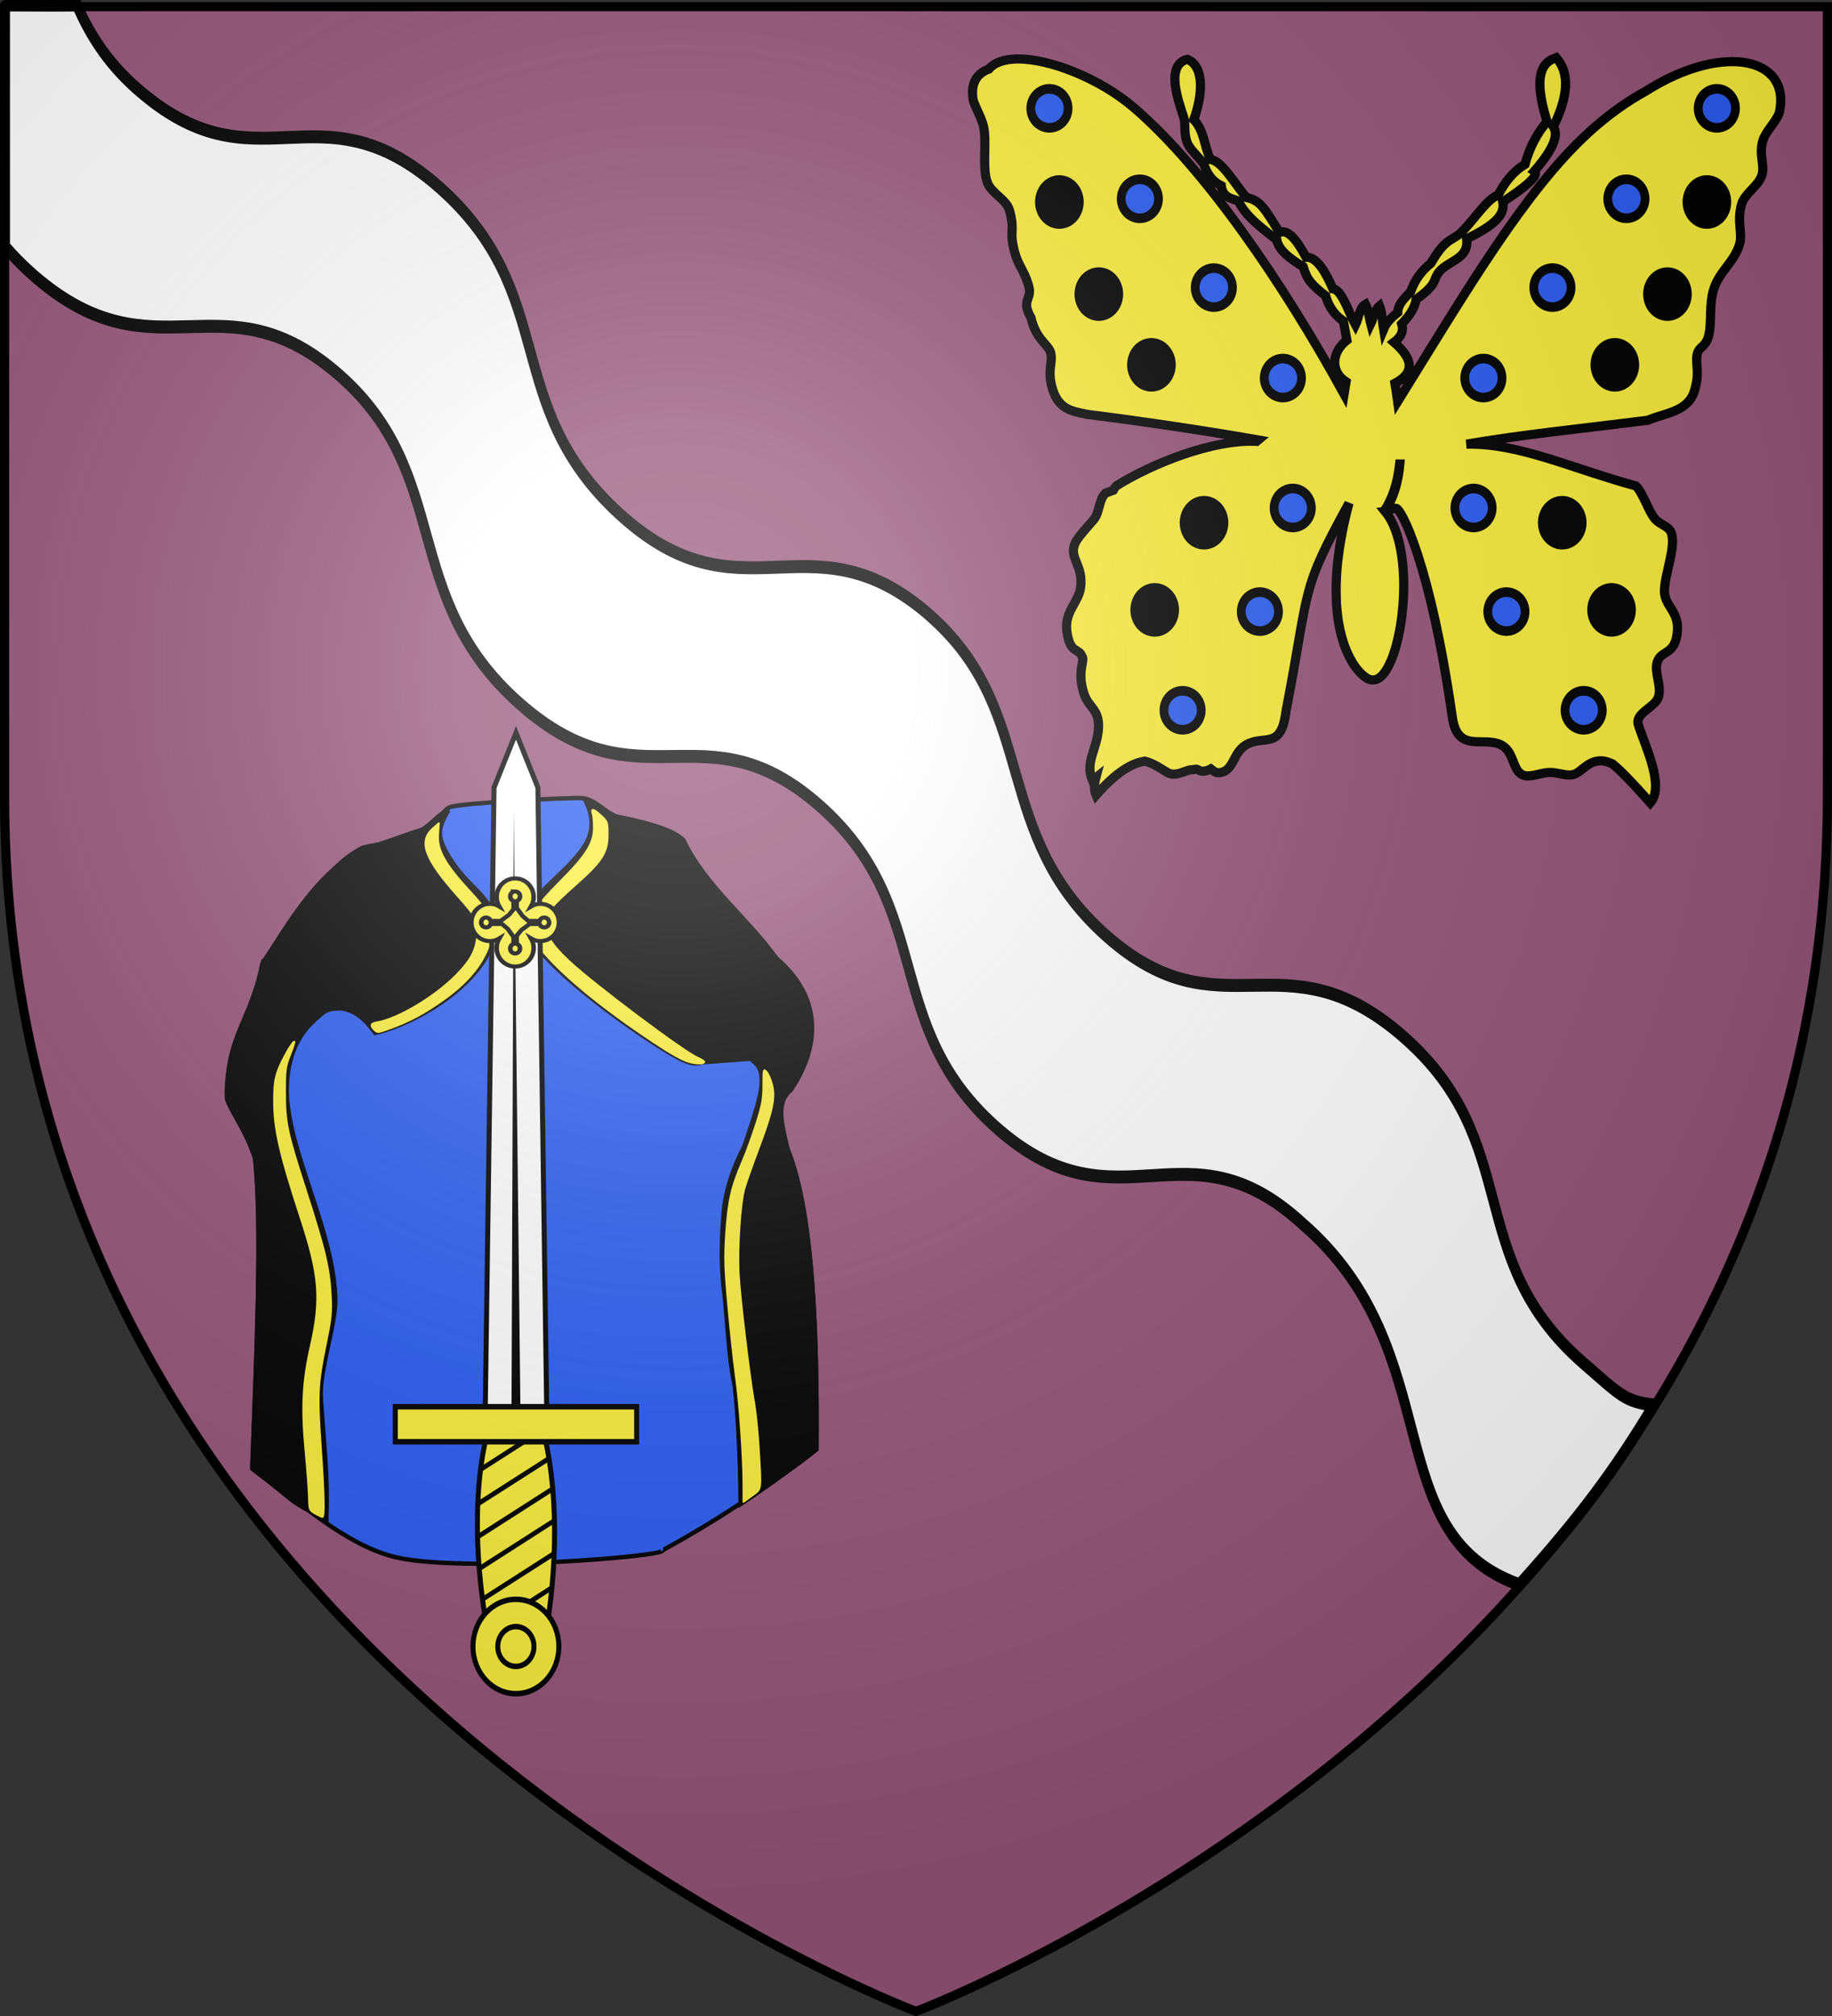 <?xml version="1.0" encoding="UTF-8" standalone="no"?>
<svg
   xmlns:dc="http://purl.org/dc/elements/1.1/"
   xmlns:cc="http://creativecommons.org/ns#"
   xmlns:rdf="http://www.w3.org/1999/02/22-rdf-syntax-ns#"
   xmlns:svg="http://www.w3.org/2000/svg"
   xmlns="http://www.w3.org/2000/svg"
   xmlns:xlink="http://www.w3.org/1999/xlink"
   xmlns:sodipodi="http://sodipodi.sourceforge.net/DTD/sodipodi-0.dtd"
   xmlns:inkscape="http://www.inkscape.org/namespaces/inkscape"
   height="660"
   width="600"
   version="1.0"
   id="svg2"
   sodipodi:version="0.32"
   inkscape:version="0.48.1 r9760"
   sodipodi:docname="Blason ville fr Daigny 08.svg"
   inkscape:export-filename="/Users/olivier/Desktop/Blason Rouge/Blason_Vide_3D.png"
   inkscape:export-xdpi="144"
   inkscape:export-ydpi="144"
   inkscape:output_extension="org.inkscape.output.svg.inkscape">
  <rect width="100%" height="100%" fill="#333333" stroke="none"/>
  <sodipodi:namedview
     inkscape:window-height="671"
     inkscape:window-width="1280"
     inkscape:pageshadow="2"
     inkscape:pageopacity="0.0"
     guidetolerance="10.0"
     gridtolerance="10.0"
     objecttolerance="10.0"
     borderopacity="1.0"
     bordercolor="#666666"
     pagecolor="#ffffff"
     id="base"
     showgrid="false"
     height="660px"
     inkscape:zoom="0.68636334"
     inkscape:cx="300"
     inkscape:cy="329.99986"
     inkscape:window-x="0"
     inkscape:window-y="0"
     inkscape:current-layer="g5733"
     showguides="true"
     inkscape:guide-bbox="true"
     inkscape:window-maximized="0">
    <sodipodi:guide
       orientation="1,0"
       position="300,305.917"
       id="guide3626" />
  </sodipodi:namedview>
  <desc
     id="desc4">Flag of Canton of Valais (Wallis)</desc>
  <defs
     id="defs6">
    <linearGradient
       id="linearGradient2893">
      <stop
         style="stop-color:white;stop-opacity:0.314;"
         offset="0"
         id="stop2895" />
      <stop
         id="stop2897"
         offset="0.19"
         style="stop-color:white;stop-opacity:0.251;" />
      <stop
         style="stop-color:#6b6b6b;stop-opacity:0.125;"
         offset="0.6"
         id="stop2901" />
      <stop
         style="stop-color:black;stop-opacity:0.125;"
         offset="1"
         id="stop2899" />
    </linearGradient>
    <radialGradient
       inkscape:collect="always"
       xlink:href="#linearGradient2893"
       id="radialGradient3163"
       gradientUnits="userSpaceOnUse"
       gradientTransform="matrix(1.353,0,0,1.349,-77.629,-85.747)"
       cx="221.445"
       cy="226.331"
       fx="221.445"
       fy="226.331"
       r="300" />
    <g
       id="s">
      <g
         id="c">
        <path
           id="t"
           d="M 0,0 L 0,1 L 0.5,1 L 0,0 z "
           transform="matrix(0.951,0.309,-0.309,0.951,0,-1)" />
        <use
           xlink:href="#t"
           transform="scale(-1,1)"
           id="use2144"
           x="0"
           y="0"
           width="810"
           height="540" />
      </g>
      <g
         id="a">
        <use
           xlink:href="#c"
           transform="matrix(0.309,0.951,-0.951,0.309,0,0)"
           id="use2147"
           x="0"
           y="0"
           width="810"
           height="540" />
        <use
           xlink:href="#c"
           transform="matrix(-0.809,0.588,-0.588,-0.809,0,0)"
           id="use2149"
           x="0"
           y="0"
           width="810"
           height="540" />
      </g>
      <use
         xlink:href="#a"
         transform="scale(-1,1)"
         id="use2151"
         x="0"
         y="0"
         width="810"
         height="540" />
    </g>
    <g
       id="s-0">
      <g
         id="c-7">
        <path
           transform="matrix(0.951,0.309,-0.309,0.951,0,-1)"
           d="M 0,0 L 0,1 L 0.5,1 L 0,0 z"
           id="t-3" />
        <use
           height="540"
           width="810"
           y="0"
           x="0"
           id="use2144-3"
           transform="scale(-1,1)"
           xlink:href="#t-3" />
      </g>
      <g
         id="a-2">
        <use
           height="540"
           width="810"
           y="0"
           x="0"
           id="use2147-1"
           transform="matrix(0.309,0.951,-0.951,0.309,0,0)"
           xlink:href="#c-7" />
        <use
           height="540"
           width="810"
           y="0"
           x="0"
           id="use2149-4"
           transform="matrix(-0.809,0.588,-0.588,-0.809,0,0)"
           xlink:href="#c-7" />
      </g>
      <use
         height="540"
         width="810"
         y="0"
         x="0"
         id="use2151-0"
         transform="scale(-1,1)"
         xlink:href="#a-2" />
    </g>
  </defs>
  <g
     inkscape:groupmode="layer"
     id="layer3"
     inkscape:label="Fond écu"
     style="display:inline">
    <path
       id="path2855"
       style="fill:#965578;fill-opacity:1;fill-rule:evenodd;stroke:none"
       d="m 300,658.5 c 0,0 298.5,-112.32 298.5,-397.772 0,-285.452 0,-258.552 0,-258.552 l -597,0 0,258.552 C 1.5,546.18 300,658.5 300,658.5 z"
       sodipodi:nodetypes="cccccc"
       inkscape:connector-curvature="0" />
    <g
       transform="matrix(1.553,0,0,1.165,-216.751,-261.354)"
       id="layer1-8"
       inkscape:label="Calque 1"
       style="fill:#ffffff" />
    <g
       id="layer3-2"
       style="display:inline">
      <g
         id="g7979">
        <rect
           id="rect7092"
           style="fill:none;stroke:none"
           y="-7.1054274e-15"
           x="0"
           height="660"
           width="600" />
      </g>
    </g>
    <g
       id="g16466"
       transform="translate(-389.372,-37.393)">
      <g
         style="display:inline"
         inkscape:label="Fond écu"
         id="layer3-9" />
      <g
         inkscape:label="Meubles"
         id="layer4-3">
        <g
           transform="matrix(0.551,0,0,0.612,42.243,20.17)"
           style="fill:#5ab532"
           id="g6742" />
      </g>
      <g
         inkscape:label="Reflet final"
         id="layer2-7" />
      <g
         inkscape:label="Contour final"
         id="layer1-4" />
    </g>
    <g
       id="layer3-8"
       style="fill:#ffffff;display:inline"
       transform="matrix(1.082,0,0,1.411,0.231,-253.086)">
      <g
         style="fill:#ffffff"
         id="g3451"
         transform="matrix(-0.829,-0.56,-0.259,0.383,728.424,311.326)">
        <path
           id="path36946"
           style="fill:#ffffff;fill-opacity:1;fill-rule:evenodd;stroke:#000000;stroke-width:3;stroke-linecap:butt;stroke-linejoin:miter;stroke-miterlimit:4;stroke-opacity:1;stroke-dasharray:none;display:inline"
           transform="matrix(-0.829,-1.21,-0.56,1.792,777.923,323.315)"
           d="m 1.5,180.976 c 0,12.045 0,29.497 0,56.087 2.577,2.316 5.534,4.641 9,6.938 36.776,24.369 56.773,-1.034 92.281,22.938 34.331,23.176 17.88,51.425 54.469,76.125 36.588,24.7 55.682,-0.165 90.844,23.688 35.162,23.852 18.111,51.354 54.281,75.188 36.159,23.826 56.548,-3.251 91.719,21.656 44.478,29.555 22.246,71.803 65.454,83.592 17.836,-15.251 28.692,-26.324 40.676,-41.714 -8.859,-0.828 -10.107,-2.266 -21.317,-9.722 -36.793,-24.472 -17.749,-51.13 -54.531,-75.75 -36.194,-24.223 -54.954,0.491 -89.906,-23.375 -34.43,-23.506 -20.554,-51.063 -51.75,-73.156 -1.006,-0.713 -2.022,-1.424 -3.125,-2.125 -35.315,-22.443 -55.661,3.169 -92.25,-22.406 C 151.332,273.765 169.324,247.855 132.75,223.125 96.176,198.395 77.548,225.065 40.969,200.094 32.368,194.216 27.046,187.746 23.243,180.97 c -6.517,0.107 -12.995,0.028 -21.743,0.006 z"
           inkscape:connector-curvature="0"
           sodipodi:nodetypes="ccssssscccsccssssccc" />
      </g>
    </g>
    <g
       id="g18406"
       transform="translate(14.424,-4.275)"
       style="stroke:#000000;stroke-opacity:1;stroke-width:3;stroke-miterlimit:4;stroke-dasharray:none">
      <g
         style="display:inline;stroke:#000000;stroke-opacity:1;stroke-width:3;stroke-miterlimit:4;stroke-dasharray:none"
         inkscape:label="Fond écu"
         id="layer3-3" />
      <g
         inkscape:label="Meubles"
         id="layer4-1"
         style="stroke:#000000;stroke-opacity:1;stroke-width:3;stroke-miterlimit:4;stroke-dasharray:none">
        <g
           transform="matrix(-1,0,0,1,590.138,0.538)"
           id="g5843"
           style="stroke:#000000;stroke-opacity:1;stroke-width:3;stroke-miterlimit:4;stroke-dasharray:none">
          <g
             id="g5733"
             transform="matrix(0.562,0,0,0.562,14.28,-11.283)"
             style="stroke:#000000;stroke-opacity:1;stroke-width:5.34;stroke-miterlimit:4;stroke-dasharray:none">
            <path
               id="path5735"
               transform="matrix(-1.78,0,0,1.78,1025.029,19.126)"
               d="m 495.312,23.188 c -0.882,0.246 -1.637,0.589 -2.281,1.031 -4.511,3.098 -3.492,10.785 -0.75,19.875 -3.26,3.785 -5.73,8.414 -7.219,13.969 -3.911,2.329 -6.609,5.869 -8.75,9.969 -3.739,1.48 -7.813,7.937 -11.719,11.906 -3.446,3.502 -5.239,1.688 -10.344,10.5 -3.088,2.437 -5.307,5.548 -6.625,9.312 -1.738,1.929 -4.14,3.857 -4.219,6.781 -0.945,0.755 -1.85,1.543 -2.656,2.438 -0.13,0.144 -0.251,0.287 -0.375,0.438 -0.136,0.164 -0.279,0.328 -0.406,0.5 -0.039,0.053 -0.087,0.102 -0.125,0.156 -0.432,0.606 -0.788,1.267 -1.094,2 -0.381,-2.246 -0.374,-4.616 -1,-6.781 -0.088,-0.308 -0.196,-0.607 -0.312,-0.906 -0.196,0.161 -0.372,0.349 -0.531,0.531 -0.059,0.068 -0.102,0.148 -0.156,0.219 -0.288,0.371 -0.524,0.76 -0.719,1.188 -0.033,0.071 -0.063,0.146 -0.094,0.219 -0.031,0.074 -0.064,0.144 -0.094,0.219 -0.461,1.159 -0.739,2.421 -1.281,3.531 -0.578,-2.146 -0.642,-4.292 -1.719,-6.438 -0.13,0.078 -0.26,0.157 -0.375,0.25 -0.011,0.009 -0.021,0.022 -0.031,0.031 -0.103,0.085 -0.22,0.185 -0.312,0.281 -0.186,0.196 -0.352,0.423 -0.5,0.656 -0.013,0.02 -0.019,0.043 -0.031,0.062 -0.019,0.031 -0.044,0.062 -0.062,0.094 -0.135,0.23 -0.233,0.464 -0.344,0.719 -0.159,0.366 -0.31,0.759 -0.438,1.156 l 0,0.031 c -0.073,0.228 -0.15,0.455 -0.219,0.688 l 0,0.031 c -0.09,0.306 -0.189,0.602 -0.281,0.906 -0.051,0.167 -0.103,0.336 -0.156,0.5 -0.05,0.152 -0.103,0.32 -0.156,0.469 -0.11,0.304 -0.24,0.596 -0.375,0.875 -2.017,-3.731 -3.939,-9.8 -6.344,-11.406 -0.172,-0.115 -0.354,-0.214 -0.531,-0.281 -0.177,-0.067 -0.349,-0.111 -0.531,-0.125 -1.023,-2.374 -2.054,-4.434 -3.125,-6.094 -0.357,-0.553 -0.73,-1.077 -1.094,-1.531 -1.454,-1.817 -2.946,-2.81 -4.531,-2.656 -3.085,-5.816 -6.044,-9.39 -8.688,-8.125 -4.8,-7.649 -6.106,-10.489 -10.906,-11.5 -3.92,-4.626 -8.027,-12.094 -11.781,-12.406 -1.966,-4.461 -2.113,-9.732 -5.406,-13.031 1.294,-3.642 2.024,-7.067 2.156,-10.031 0.023,-0.493 0.041,-0.972 0.031,-1.438 -0.09,-4.193 -1.52,-7.222 -4.312,-8.281 -0.255,0.064 -0.492,0.131 -0.719,0.219 -0.053,0.021 -0.104,0.04 -0.156,0.062 -0.109,0.046 -0.21,0.105 -0.312,0.156 -0.088,0.044 -0.167,0.108 -0.25,0.156 -0.178,0.103 -0.343,0.193 -0.5,0.312 -5.124,3.908 0.574,16.531 1.031,19.156 0.197,1.132 -0.135,4.321 0.781,6.938 0.808,2.309 2.967,4.002 5.406,7.062 1.371,3.634 2.643,5.656 5.844,7.312 0.487,3.749 2.93,4.033 5.594,4.969 2.423,5.143 7.51,8.712 12.594,12.781 0.548,3.164 4.041,6.023 8.625,8.75 1.25,4.219 2.751,5.93 7.375,9.531 1.336,4.755 4.072,7.081 5.781,8.219 l 1.156,6.281 c -5.126,3.987 -5.388,10.357 -0.281,13.625 -0.232,1.376 -0.454,2.697 -0.656,4 C 405.779,96.76 380.049,59.197 356.875,39.375 346.07,30.132 329.617,23.421 318.781,23.562 c -4.077,0.053 -7.363,1.097 -9.25,3.312 -3.989,1.46 -6.132,4.746 -5.094,10.344 1.194,3.21 2.219,4.734 3.188,7.812 1.489,4.731 -0.499,14.301 1.5,19.156 1.425,3.462 6.137,5.364 7.156,8.906 1.608,5.589 0.396,6.828 1,10.469 1.254,7.563 3.486,8.117 5.25,14.156 1.399,4.788 -2.692,4.437 0.812,10.594 1.623,7.17 5.812,8.711 6.469,11.531 0.744,3.196 -1.399,5.823 0.719,12.219 2.195,6.629 7.069,6.89 11.375,7.844 16.416,2.05 37.02,5.062 55.844,8.344 l -0.562,0.469 c -0.17,-0.006 -0.329,-0.025 -0.5,-0.031 -13.784,-0.524 -33.182,7.004 -45.375,14.562 -0.44,0.44 -0.789,0.938 -1.062,1.469 -0.846,0.307 -1.726,0.659 -2.531,0.938 -2.345,2.348 -1.786,6.24 -3.938,8.781 -1.673,1.977 -5.405,5.843 -6.188,8.031 -1.681,4.699 2.918,6.784 1.969,14.125 -0.605,4.683 -5.337,7.908 -4.5,14.188 1.041,7.811 3.841,5.261 5,8.375 1.003,1.323 -1.7,4.644 0.5,11.75 1.408,4.944 5.101,5.266 4.875,11.344 -0.259,6.987 -4.584,11.361 -2,17.469 0.377,-0.321 0.759,-0.612 1.125,-0.906 -0.54,2.033 -0.67,3.956 0.062,5.688 6.793,-7.766 11.966,-10.555 15.969,-11.125 4.401,1.078 7.108,4.267 9.188,4.25 2.294,-0.019 3.207,-0.76 5.438,-1.375 0.73,-0.067 1.466,-0.133 2.219,-0.25 0.018,0.004 0.045,-0.004 0.062,0 1.097,0.257 1.309,1.2 3.938,0.281 0.287,-0.1 0.537,-0.228 0.781,-0.375 0.975,0.694 1.692,1.765 3.969,0.969 3.593,-1.256 3.522,-6.489 7.562,-8.844 5.906,-3.441 11.463,1.925 13.062,-10.969 8,-41.391 4.4,-38.605 20.625,-68.125 -0.27,1.018 -0.54,2.014 -0.781,3 -0.022,0.092 -0.04,0.19 -0.062,0.281 -0.129,0.534 -0.254,1.069 -0.375,1.594 -0.361,1.568 -0.71,3.107 -1,4.594 -0.073,0.377 -0.119,0.754 -0.188,1.125 -0.071,0.384 -0.152,0.746 -0.219,1.125 -0.055,0.313 -0.104,0.628 -0.156,0.938 -0.095,0.566 -0.196,1.134 -0.281,1.688 -0.169,1.101 -0.308,2.197 -0.438,3.25 -0.063,0.511 -0.133,1 -0.188,1.5 -0.032,0.292 -0.065,0.587 -0.094,0.875 -0.041,0.417 -0.09,0.841 -0.125,1.25 -0.069,0.796 -0.11,1.577 -0.156,2.344 -0.009,0.143 -0.023,0.295 -0.031,0.438 -0.002,0.031 0.002,0.063 0,0.094 -0.031,0.566 -0.043,1.107 -0.062,1.656 -0.005,0.145 -0.027,0.294 -0.031,0.438 -0.051,1.69 -0.02,3.306 0.031,4.844 0.017,0.495 0.005,0.989 0.031,1.469 0.05,0.916 0.135,1.796 0.219,2.656 0.046,0.475 0.101,0.917 0.156,1.375 0.034,0.281 0.057,0.569 0.094,0.844 0.07,0.515 0.137,1.038 0.219,1.531 0.138,0.839 0.301,1.661 0.469,2.438 0.009,0.04 0.022,0.085 0.031,0.125 0.194,0.889 0.397,1.722 0.625,2.531 0.039,0.14 0.085,0.268 0.125,0.406 0.128,0.437 0.27,0.868 0.406,1.281 0.088,0.268 0.158,0.554 0.25,0.812 0.217,0.611 0.455,1.192 0.688,1.75 0.172,0.413 0.352,0.804 0.531,1.188 0.064,0.137 0.123,0.273 0.188,0.406 0.321,0.662 0.665,1.27 1,1.844 0.147,0.252 0.258,0.515 0.406,0.75 0.156,0.261 0.335,0.491 0.5,0.719 0.057,0.082 0.1,0.17 0.156,0.25 0.062,0.08 0.124,0.175 0.188,0.25 1.255,1.718 2.533,2.878 3.594,3.531 0.121,0.074 0.229,0.158 0.344,0.219 0.126,0.066 0.256,0.105 0.375,0.156 0.066,0.029 0.124,0.07 0.188,0.094 0.094,0.036 0.192,0.068 0.281,0.094 0.269,0.077 0.509,0.106 0.719,0.094 0.145,0.013 0.294,0.008 0.438,0 0.287,-0.016 0.594,-0.059 0.875,-0.156 0.702,-0.242 1.382,-0.739 2.031,-1.438 0.26,-0.279 0.5,-0.593 0.75,-0.938 0.5,-0.689 0.983,-1.514 1.438,-2.438 0.227,-0.462 0.442,-0.924 0.656,-1.438 5.099,-12.2 6.493,-38.387 -1.938,-48.688 1.759,-0.182 2.39,-1.293 3.469,-1.062 1.711,-0.282 11.385,18.676 18.406,67.844 1.599,12.893 10.5,6.34 16.406,9.781 4.041,2.355 3.319,8.331 6.875,9.688 2.343,0.894 5.776,-0.815 8.594,-0.875 2.817,-0.06 5.181,1.206 7.688,0.719 3.291,-0.64 5.878,-6.943 12.969,-3.5 2.567,2.067 6.257,5.862 12.375,12.719 4.769,-5.61 -1.744,-18.572 -3.938,-25.562 -1.174,-3.742 5.258,-5.559 6.5,-8.844 1.37,-3.622 -1.45,-8.27 -0.281,-11.75 1.325,-3.944 6.05,-2.076 6.594,-10.219 0.422,-6.322 -4.144,-7.998 -4.25,-12.719 -0.12,-5.35 3.9,-14.582 2.219,-19.281 -0.783,-2.188 -3.671,-2.586 -5.344,-4.562 -2.151,-2.541 -3.873,-8.402 -6.219,-10.75 -21.916,-6.021 -38.231,-14.04 -55.469,-13.688 17.764,-3.051 36.91,-5.01 54.594,-7.219 0.029,-0.013 0.065,-0.018 0.094,-0.031 1.556,-0.184 3.124,-0.371 4.656,-0.562 5.136,-2.282 12.961,-2.652 15.156,-9.281 2.118,-6.395 0.287,-9.147 1.031,-12.344 0.657,-2.82 2.916,-2.079 3.875,-6.594 0.849,-3.999 0.039,-9.587 1.438,-14.375 1.764,-6.039 6.81,-9.128 8.562,-15.031 1.05,-3.539 -0.952,-7.505 0.656,-13.094 1.019,-3.542 5.364,-5.808 6.594,-9.344 1.169,-3.362 -1.082,-6.831 0.406,-11.562 0.969,-3.078 4.149,-5.79 5.344,-9 2.374,-10.752 -4.418,-16.739 -15.406,-16.75 -7.816,-0.008 -17.774,3.021 -28.031,9.5 -0.012,0.007 -0.019,0.024 -0.031,0.031 -6.264,3.417 -12.748,7.995 -19.031,13.75 -20.609,18.877 -39.656,51.251 -62.438,87.969 -0.257,-1.919 -0.542,-3.892 -0.906,-5.969 6.72,-3.541 5.832,-8.126 -0.281,-13.438 2.382,-1.774 3.215,-3.784 2.5,-6 2.623,-2.685 4.339,-5.377 4.75,-8.062 2.312,-1.635 3.643,-2.83 4.5,-3.812 0.166,-0.189 0.337,-0.357 0.469,-0.531 0.005,-0.007 -0.005,-0.024 0,-0.031 0.135,-0.18 0.269,-0.334 0.375,-0.5 0.529,-0.832 0.739,-1.51 1.062,-2.25 0.129,-0.296 0.274,-0.612 0.469,-0.938 0.195,-0.325 0.433,-0.682 0.75,-1.062 0.186,-0.222 0.381,-0.424 0.594,-0.625 0.213,-0.201 0.422,-0.378 0.656,-0.562 3.277,-2.581 8.398,-3.743 7.656,-9.469 4.726,-2.337 8.159,-4.404 10.094,-6.594 0.215,-0.243 0.416,-0.503 0.594,-0.75 1.068,-1.48 1.459,-3.026 1.125,-4.75 7.462,-4.858 11.017,-8.03 10.688,-9.5 -0.024,-0.105 -0.062,-0.194 -0.125,-0.281 -0.063,-0.088 -0.147,-0.18 -0.25,-0.25 6.814,-7.851 7.845,-12.022 6.25,-14.562 2.347,-4.81 3.74,-9.167 3.969,-12.969 0.029,-0.474 0.039,-0.918 0.031,-1.375 -0.052,-3.197 -1.013,-5.958 -3.031,-8.219 z m -51.281,132.938 0.062,0 c -0.496,5.554 -1.861,10.822 -4.906,15.406 -0.042,-0.05 -0.082,-0.107 -0.125,-0.156 2.497,-3.788 4.252,-8.751 4.969,-15.25 z"
               style="fill:#fcef3c;fill-opacity:1;stroke:#000000;stroke-opacity:1;stroke-width:3;stroke-miterlimit:4;stroke-dasharray:none"
               inkscape:connector-curvature="0" />
            <g
               id="g5793"
               style="stroke:#000000;stroke-opacity:1;stroke-width:5.34;stroke-miterlimit:4;stroke-dasharray:none" />
            <path
               sodipodi:open="true"
               sodipodi:end="8.1662395"
               sodipodi:start="1.884771"
               transform="matrix(-1.063,0,0,1.172,669.894,-45.95)"
               d="m 214.282,125.076 c -5.372,-1.652 -8.312,-7.117 -6.568,-12.206 1.744,-5.089 7.513,-7.875 12.884,-6.222 5.372,1.652 8.312,7.117 6.568,12.206 -1.742,5.083 -7.5,7.869 -12.868,6.227"
               sodipodi:ry="9.6879139"
               sodipodi:rx="10.226131"
               sodipodi:cy="115.86218"
               sodipodi:cx="217.43983"
               id="path3300"
               style="fill:#2b5df2;fill-opacity:1;stroke:#000000;stroke-width:4.785;stroke-linejoin:round;stroke-miterlimit:4;stroke-opacity:1;stroke-dasharray:none"
               sodipodi:type="arc" />
            <use
               height="660"
               width="600"
               transform="translate(-52.692,52.692)"
               id="use3302"
               xlink:href="#path3300"
               y="0"
               x="0"
               style="stroke:#000000;stroke-opacity:1;stroke-width:5.34;stroke-miterlimit:4;stroke-dasharray:none" />
            <use
               height="660"
               width="600"
               transform="translate(-43.111,51.734)"
               id="use3304"
               xlink:href="#use3302"
               y="0"
               x="0"
               style="stroke:#000000;stroke-opacity:1;stroke-width:5.34;stroke-miterlimit:4;stroke-dasharray:none" />
            <use
               height="660"
               width="600"
               transform="translate(-40.237,52.692)"
               id="use3306"
               xlink:href="#use3304"
               y="0"
               x="0"
               style="stroke:#000000;stroke-opacity:1;stroke-width:5.34;stroke-miterlimit:4;stroke-dasharray:none" />
            <use
               height="660"
               width="600"
               transform="translate(-45.985,128.376)"
               id="use3308"
               xlink:href="#use3304"
               y="0"
               x="0"
               style="stroke:#000000;stroke-opacity:1;stroke-width:5.34;stroke-miterlimit:4;stroke-dasharray:none" />
            <use
               height="660"
               width="600"
               transform="translate(19.161,60.356)"
               id="use3310"
               xlink:href="#use3308"
               y="0"
               x="0"
               style="stroke:#000000;stroke-opacity:1;stroke-width:5.34;stroke-miterlimit:4;stroke-dasharray:none" />
            <use
               height="660"
               width="600"
               transform="translate(45.027,57.482)"
               id="use3312"
               xlink:href="#use3310"
               y="0"
               x="0"
               style="stroke:#000000;stroke-opacity:1;stroke-width:5.34;stroke-miterlimit:4;stroke-dasharray:none" />
            <path
               sodipodi:open="true"
               sodipodi:end="8.1662395"
               sodipodi:start="1.884771"
               transform="matrix(-1.78,0,0,1.78,812.346,-67.097)"
               d="m 211.139,125.733 c -3.393,-1.239 -5.25,-5.338 -4.148,-9.155 1.102,-3.817 4.745,-5.906 8.138,-4.667 3.393,1.239 5.25,5.338 4.148,9.155 -1.1,3.812 -4.737,5.902 -8.127,4.671"
               sodipodi:ry="7.2659354"
               sodipodi:rx="6.4586091"
               sodipodi:cy="118.82237"
               sodipodi:cx="213.13409"
               id="path3314"
               style="fill:#000000;fill-opacity:1;stroke:#000000;stroke-width:3;stroke-linejoin:round;stroke-miterlimit:4;stroke-opacity:1;stroke-dasharray:none"
               sodipodi:type="arc" />
            <use
               height="660"
               width="600"
               transform="translate(-22.993,53.65)"
               id="use3316"
               xlink:href="#path3314"
               y="0"
               x="0"
               style="stroke:#000000;stroke-opacity:1;stroke-width:5.34;stroke-miterlimit:4;stroke-dasharray:none" />
            <use
               height="660"
               width="600"
               transform="translate(-30.657,41.195)"
               id="use3318"
               xlink:href="#use3316"
               y="0"
               x="0"
               style="stroke:#000000;stroke-opacity:1;stroke-width:5.34;stroke-miterlimit:4;stroke-dasharray:none" />
            <use
               height="660"
               width="600"
               transform="translate(-30.657,91.971)"
               id="use3320"
               xlink:href="#use3318"
               y="0"
               x="0"
               style="stroke:#000000;stroke-opacity:1;stroke-width:5.34;stroke-miterlimit:4;stroke-dasharray:none" />
            <use
               height="660"
               width="600"
               transform="translate(28.741,50.776)"
               id="use3322"
               xlink:href="#use3320"
               y="0"
               x="0"
               style="stroke:#000000;stroke-opacity:1;stroke-width:5.34;stroke-miterlimit:4;stroke-dasharray:none" />
            <use
               height="660"
               width="600"
               transform="matrix(-1,0,0,1,488.578,0)"
               id="use3324"
               xlink:href="#path3300"
               y="0"
               x="0"
               style="stroke:#000000;stroke-opacity:1;stroke-width:5.34;stroke-miterlimit:4;stroke-dasharray:none" />
            <use
               height="660"
               width="600"
               transform="matrix(-1,0,0,1,488.578,0)"
               id="use3326"
               xlink:href="#use3302"
               y="0"
               x="0"
               style="stroke:#000000;stroke-opacity:1;stroke-width:5.34;stroke-miterlimit:4;stroke-dasharray:none" />
            <use
               height="660"
               width="600"
               transform="matrix(-1,0,0,1,488.578,0)"
               id="use3328"
               xlink:href="#use3304"
               y="0"
               x="0"
               style="stroke:#000000;stroke-opacity:1;stroke-width:5.34;stroke-miterlimit:4;stroke-dasharray:none" />
            <use
               height="660"
               width="600"
               transform="matrix(-1,0,0,1,488.578,0)"
               id="use3330"
               xlink:href="#use3306"
               y="0"
               x="0"
               style="stroke:#000000;stroke-opacity:1;stroke-width:5.34;stroke-miterlimit:4;stroke-dasharray:none" />
            <use
               height="660"
               width="600"
               transform="matrix(-1,0,0,1,488.578,0)"
               id="use3332"
               xlink:href="#use3308"
               y="0"
               x="0"
               style="stroke:#000000;stroke-opacity:1;stroke-width:5.34;stroke-miterlimit:4;stroke-dasharray:none" />
            <use
               height="660"
               width="600"
               transform="matrix(-1,0,0,1,488.578,0)"
               id="use3334"
               xlink:href="#use3310"
               y="0"
               x="0"
               style="stroke:#000000;stroke-opacity:1;stroke-width:5.34;stroke-miterlimit:4;stroke-dasharray:none" />
            <use
               height="660"
               width="600"
               transform="matrix(-1,0,0,1,488.578,0)"
               id="use3336"
               xlink:href="#use3312"
               y="0"
               x="0"
               style="stroke:#000000;stroke-opacity:1;stroke-width:5.34;stroke-miterlimit:4;stroke-dasharray:none" />
            <use
               height="660"
               width="600"
               transform="matrix(-1,0,0,1,488.578,0)"
               id="use3338"
               xlink:href="#path3314"
               y="0"
               x="0"
               style="stroke:#000000;stroke-opacity:1;stroke-width:5.34;stroke-miterlimit:4;stroke-dasharray:none" />
            <use
               height="660"
               width="600"
               transform="matrix(-1,0,0,1,488.578,0)"
               id="use3340"
               xlink:href="#use3316"
               y="0"
               x="0"
               style="stroke:#000000;stroke-opacity:1;stroke-width:5.34;stroke-miterlimit:4;stroke-dasharray:none" />
            <use
               height="660"
               width="600"
               transform="matrix(-1,0,0,1,488.578,0)"
               id="use3342"
               xlink:href="#use3318"
               y="0"
               x="0"
               style="stroke:#000000;stroke-opacity:1;stroke-width:5.34;stroke-miterlimit:4;stroke-dasharray:none" />
            <use
               height="660"
               width="600"
               transform="matrix(-1,0,0,1,488.578,0)"
               id="use3344"
               xlink:href="#use3320"
               y="0"
               x="0"
               style="stroke:#000000;stroke-opacity:1;stroke-width:5.34;stroke-miterlimit:4;stroke-dasharray:none" />
            <use
               height="660"
               width="600"
               transform="matrix(-1,0,0,1,488.578,0)"
               id="use3346"
               xlink:href="#use3322"
               y="0"
               x="0"
               style="stroke:#000000;stroke-opacity:1;stroke-width:5.34;stroke-miterlimit:4;stroke-dasharray:none" />
          </g>
        </g>
      </g>
      <g
         inkscape:label="Reflet final"
         id="layer2-1"
         style="stroke:#000000;stroke-opacity:1;stroke-width:3;stroke-miterlimit:4;stroke-dasharray:none" />
      <g
         inkscape:label="Contour final"
         id="layer1-2"
         style="stroke:#000000;stroke-opacity:1;stroke-width:3;stroke-miterlimit:4;stroke-dasharray:none" />
    </g>
    <g
       style="display:inline"
       id="g22454"
       transform="matrix(0.437,0,0,0.45,25.269,210.842)">
      <g
         transform="translate(-1.938,1.2525329e-6)"
         style="display:inline"
         inkscape:label="Fond écu"
         id="layer3-0">
        <g
           id="g9080"
           transform="matrix(-0.226,0.041,0,0.22,1237.759,-14.878)"
           style="fill:#fcef3c" />
        <g
           transform="matrix(0.226,0.041,0,0.22,517.424,-14.878)"
           id="g9102"
           style="fill:#fcef3c" />
        <g
           style="fill:#fcef3c"
           transform="matrix(-0.226,0.041,0,0.22,1467.917,164.328)"
           id="g5172" />
        <g
           style="fill:#fcef3c"
           id="g5174"
           transform="matrix(0.226,0.041,0,0.22,747.583,164.328)" />
        <path
           inkscape:connector-curvature="0"
           sodipodi:nodetypes="cc"
           d=""
           style="fill:#e20909;fill-rule:evenodd;stroke:#000000;stroke-width:2;stroke-linecap:butt;stroke-linejoin:miter;stroke-miterlimit:4;stroke-opacity:1;stroke-dasharray:none"
           id="path5965" />
        <path
           inkscape:connector-curvature="0"
           sodipodi:nodetypes="ccccc"
           id="path5975"
           style="fill:#e20909;fill-rule:evenodd;stroke:#000000;stroke-width:2;stroke-linecap:butt;stroke-linejoin:miter;stroke-miterlimit:4;stroke-opacity:1;stroke-dasharray:none"
           d="" />
        <g
           transform="translate(-1628.86,-1994.259)"
           id="g11024" />
        <g
           style="display:inline"
           transform="translate(-14.567,0)"
           id="g9301" />
      </g>
      <g
         style="display:inline"
         transform="translate(-1.938,1.2525329e-6)"
         inkscape:label="Meubles"
         id="layer4-8">
        <path
           inkscape:connector-curvature="0"
           sodipodi:nodetypes="csccccccccccccccc"
           id="path4079"
           d="m 440.762,659.262 c 4.039,4.627 -154.844,16.794 -202.125,4.616 -35.768,-9.213 -68.602,-38.008 -105.461,-65.039 2.903,-78.608 7.686,-175.989 1.968,-226.046 -4.752,-14.194 2.454,-34.186 -4.871,-47.741 -3.489,-44.866 11.476,-50.838 19.569,-92.31 19.518,-28.955 32.167,-68.069 66.046,-84.514 12.744,-3.405 34.775,-4.696 49.154,-9.119 7.397,-4.043 8.401,-17.409 16.321,-20.442 7.92,-3.033 90.883,-7.234 99.209,-6.546 8.326,0.688 16.333,8.868 21.45,11.415 19.459,10.648 30.562,16.294 39.017,24.603 16.212,33.252 52.797,48.825 74.229,77.946 29.77,24.667 23.511,43.412 21.956,82.533 -8.717,24.302 -14.207,30.294 -2.469,59.622 19.213,45.922 21.912,138.607 21.309,216.495 -39.357,30.933 -79.492,55.495 -114.59,74.189"
           style="fill:#2b5df2;fill-opacity:1;fill-rule:evenodd;stroke:#000000;stroke-width:3.184;stroke-linecap:butt;stroke-linejoin:miter;stroke-miterlimit:4;stroke-opacity:1;stroke-dasharray:none;display:inline" />
        <g
           id="g7112"
           transform="translate(-531.269,59.395)" />
        <g
           id="g5239"
           style="fill:#fcef3c;stroke:#000000;stroke-width:3;stroke-miterlimit:4;stroke-opacity:1;stroke-dasharray:none"
           transform="matrix(-1,0,0,1,565.619,-69.958)" />
        <path
           id="path3515"
           d="m 164.957,601.807 c 0,-0.843 0,-1.686 0,0 z"
           style="fill:none;stroke:#000000;stroke-width:3.184;stroke-linecap:butt;stroke-linejoin:miter;stroke-miterlimit:4;stroke-opacity:1;stroke-dasharray:none;display:inline"
           inkscape:connector-curvature="0" />
        <g
           style="stroke:#000000;stroke-width:1.6;stroke-miterlimit:4;stroke-opacity:1;stroke-dasharray:none"
           transform="matrix(0.854,0,0,0.854,37.386,37.487)"
           id="g4598" />
        <path
           sodipodi:nodetypes="cssc"
           id="path2970"
           d="m 130.028,356.135 c -3.907,-25.555 7.065,-29.322 13.572,-42.26 6.215,-12.358 10.641,-21.559 10.641,-21.559 10.087,-13.925 20.477,-22.443 29.576,-26.597"
           style="fill:none;stroke:#000000;stroke-width:3.184;stroke-linecap:butt;stroke-linejoin:miter;stroke-miterlimit:4;stroke-opacity:1;stroke-dasharray:none"
           inkscape:connector-curvature="0" />
        <path
           inkscape:connector-curvature="0"
           sodipodi:nodetypes="cscsccsccssccccccccccccscscccsccsccccsc"
           style="fill:#000000;fill-opacity:1;fill-rule:evenodd;stroke:#000000;stroke-width:3.184;stroke-linecap:butt;stroke-linejoin:miter;stroke-miterlimit:4;stroke-opacity:1;stroke-dasharray:none;display:inline"
           d="m 382.511,113.253 c 6.698,12.176 6.277,22.851 0.342,32.615 -13.28,21.849 -47.542,39.139 -44.629,58.344 1.983,21.147 62.673,65.559 99.571,88.325 15.412,9.509 24.771,14.537 32.118,11.81 l 36.678,-2.686 c 4.948,4.069 7.539,5.912 8.265,13.584 0.973,10.266 -4.092,24.623 -12.955,50.298 -8.404,15.528 -14.084,31.993 -15.556,48.869 -1.103,14.864 -2.4,34.368 0.323,55.618 2.255,17.597 3.526,48.68 7.372,66.033 2.09,9.43 4.955,51.65 5.072,89.655 22.274,-14.28 47.432,-32.16 56.954,-39.753 0.603,-77.888 -2.096,-170.573 -21.309,-216.495 -2.547,-14.002 -11.185,-34.854 2.182,-45.091 22.949,-33.413 22.324,-68.196 -10.911,-95.735 -21.432,-29.121 -53.407,-52.672 -69.618,-85.924 -8.455,-8.309 -31.853,-13.955 -54.385,-17.955 -5.117,-2.546 -11.186,-10.825 -19.512,-11.513 z m -102.31,7.552 c -7.92,3.033 -12.371,10.173 -19.769,14.216 -14.38,4.424 -31.8,11.033 -44.544,14.438 -33.878,16.445 -55.749,54.229 -75.267,83.185 -6.187,31.707 -19.985,47.327 -24.58,72.974 -1.415,7.899 -3.044,24.506 -1.136,27.314 1.806,4.811 8.784,15.662 12.769,23.593 2.882,5.736 5.476,11.542 7.471,17.499 5.718,50.057 0.935,147.438 -1.968,226.046 39.029,28.622 22.495,20.296 55.616,37.104 0.871,-35.564 -0.99,-42.44 -4.18,-88.315 -1.36,-19.558 10.884,-52.465 10.852,-71.542 -0.984,-49.562 -33.913,-104.616 -36.35,-148.943 -0.876,-25.372 7.607,-42.876 19.149,-53.31 10.238,-9.256 10.392,-9.608 21.421,-10.056 10.515,1.675 16.842,6.591 25.658,17.907 36.455,-8.501 90.372,-42.209 90.466,-79.454 -1.006,-14.255 -16.56,-25.431 -26.066,-36.159 -6.575,-8.023 -12.469,-16.323 -15.105,-24.619 -2.554,-8.038 1.621,-15.247 5.563,-21.879 z"
           id="path4083" />
        <path
           d="m 134.095,369.764 c 17.927,33.087 29.662,81.006 25.133,163.546 M 113.891,330.54 c -3.269,-6.33 12.346,-30.477 20.006,-39.457 5.024,-5.89 10.25,-10.716 15.232,-15.914 25.432,-26.532 53.97,-21.579 82.781,-31.41 11.169,-3.811 37.516,-25.93 47.961,-33.552 m -139.853,20.609 c 26.13,-28.876 74.239,22.298 113.727,-15.291 m 237.471,81.065 c -22.608,-0.189 -83.446,-58.948 -98.891,-82.738 m 144.317,109.723 c 3.458,-3.694 4.014,-14.581 2.487,-19.868 -11.645,-25.607 -36.516,-17.817 -55.241,-22.547 -24.283,-6.133 -41.881,-30.494 -52.636,-54.998 m 2e-5,-21.274 c 25.488,20.881 43.883,69.374 76.842,61.164 m 21.541,70.302 c -7.211,22.017 1.316,73.125 -4.759,101.288 -7.945,36.831 -17.633,66.319 -10.567,125.495 M 490.128,294.71 c 29.252,-5.881 48.869,2.176 40.538,38.312"
           style="fill:none;stroke:#000000;stroke-width:1.274;stroke-linecap:butt;stroke-linejoin:miter;stroke-miterlimit:4;stroke-opacity:1;stroke-dasharray:none"
           id="path3886"
           inkscape:connector-curvature="0" />
        <g
           id="g5062"
           style="fill:#ffff0d;fill-opacity:1;stroke:#000000;stroke-width:5.409;stroke-miterlimit:4;stroke-opacity:1;stroke-dasharray:none;display:inline"
           transform="matrix(-0.232,-0.4,-0.4,0.232,238.16,387.265)">
          <g
             transform="matrix(0.899,0,0,1,44.717,0)"
             id="g5064"
             style="fill:#ffff0d;fill-opacity:1;stroke:#000000;stroke-width:5.706;stroke-miterlimit:4;stroke-opacity:1;stroke-dasharray:none" />
        </g>
        <path
           inkscape:connector-curvature="0"
           id="path3072"
           d="m 180.27,632.609 c -4.276,-2.371 -4.424,-2.753 -4.643,-11.982 -0.124,-5.243 -1.253,-20.059 -2.507,-32.924 -3.128,-32.072 -2.172,-50.98 3.889,-76.942 7.96,-34.095 6.579,-51.299 -7.46,-92.946 -15.768,-46.775 -20.035,-64.862 -20.043,-84.944 -0.004,-11.668 0.624,-16.455 2.988,-22.775 2.8,-7.486 11.182,-21.674 12.25,-20.735 0.264,0.232 -1.209,4.577 -3.273,9.656 -3.425,8.426 -3.75,10.847 -3.712,27.699 0.048,21.413 1.616,28.664 14.782,68.324 15.324,46.163 18.355,58.415 19.495,78.788 0.697,12.47 0.248,16.725 -3.773,35.701 -6.016,28.395 -6.428,36.6 -3.723,74.152 2.483,34.455 2.884,51.428 1.215,51.396 -0.587,-0.011 -3.055,-1.123 -5.484,-2.469 l 0,0 z"
           style="fill:#fcef3c;stroke:#fcef3c;stroke-width:1.324;stroke-linejoin:round;stroke-miterlimit:4;stroke-opacity:1;stroke-dasharray:none" />
        <path
           inkscape:connector-curvature="0"
           id="path3074"
           d="m 224.677,280.694 c -3.408,-3.258 -2.796,-4.709 2.341,-5.545 15.591,-2.537 43.248,-18.637 59.18,-34.45 10.804,-10.723 14.758,-17.988 15.562,-28.586 0.818,-10.794 -0.455,-13.337 -14.127,-28.207 -25.633,-27.878 -30.308,-40.5 -18.595,-50.209 l 4.002,-3.318 -0.581,7.891 c -0.864,11.738 5.166,22.12 24.742,42.596 15.942,16.675 18.528,23.841 13.635,37.779 -5.029,14.323 -16.159,27.451 -33.542,39.559 -15.397,10.725 -27.132,16.76 -43.34,22.287 -6.69,2.281 -7.094,2.29 -9.277,0.203 l 0,0 z"
           style="fill:#fcef3c;stroke:#fcef3c;stroke-width:1.324;stroke-linejoin:round;stroke-miterlimit:4;stroke-opacity:1;stroke-dasharray:none" />
        <path
           inkscape:connector-curvature="0"
           id="path3076-7"
           d="m 456.442,302.55 c -8.098,-3.745 -16.287,-8.682 -34.129,-20.574 -46.444,-30.955 -79.25,-61.237 -81.406,-75.141 -1.188,-7.661 4.271,-15.739 22.98,-34.002 19.803,-19.332 25.343,-27.929 25.343,-39.327 0,-4.192 -0.443,-8.831 -0.985,-10.308 -1.429,-3.895 0.802,-3.304 6.398,1.695 4.729,4.225 4.903,4.717 4.889,13.85 -0.019,12.988 -4.094,19.177 -23.857,36.232 -19.665,16.971 -22.374,20.411 -22.374,28.419 0,8.644 4.043,15.116 16.737,26.79 17.887,16.45 85.942,66.14 96.903,70.753 3.096,1.303 5.329,2.789 4.961,3.303 -1.307,1.829 -9.88,0.893 -15.461,-1.688 l 0,0 z"
           style="fill:#fcef3c;stroke:#fcef3c;stroke-width:1.324;stroke-linejoin:round;stroke-miterlimit:4;stroke-opacity:1;stroke-dasharray:none" />
        <path
           inkscape:connector-curvature="0"
           id="path3078"
           d="m 501.276,612.099 c -0.015,-20.346 -2.791,-59.072 -5.675,-79.179 -1.505,-10.495 -4.085,-33.687 -5.732,-51.538 -2.598,-28.156 -2.797,-35.251 -1.5,-53.552 1.627,-22.961 4.016,-33.083 12.065,-51.114 2.761,-6.185 7.436,-18.581 10.39,-27.546 4.553,-13.819 5.372,-18.135 5.386,-28.364 0.015,-11.507 0.127,-11.947 2.414,-9.503 1.319,1.409 3.198,5.654 4.175,9.433 2.454,9.489 0.339,19.146 -10.065,45.96 -4.604,11.865 -9.397,25.022 -10.652,29.239 -3.144,10.567 -5.394,43.22 -4.307,62.504 0.983,17.434 7.988,74.217 11.466,92.946 1.195,6.432 2.759,21.113 3.476,32.623 2.044,32.8 2.385,30.379 -5.029,35.635 l -6.403,4.539 -0.01,-12.085 4e-5,0 z"
           style="fill:#fcef3c;stroke:#fcef3c;stroke-width:1.324;stroke-linejoin:round;stroke-miterlimit:4;stroke-opacity:1;stroke-dasharray:none" />
        <g
           id="g25181"
           transform="matrix(1.25,0,0,1.333,-179.561,1.94)">
          <g
             style="display:inline"
             inkscape:label="Fond écu"
             id="layer3-5">
            <g
               transform="translate(108.298,-20.797)"
               id="g11766">
              <path
                 d="m 285.196,568.555 c -8.595,-36.617 -12.163,-80.882 -2.85,-117.047 9.58,-37.202 25.179,-37.202 34.759,0 9.311,36.16 7.021,80.432 -1.09,117.047 l -30.819,0 z"
                 style="fill:#fcef3c;fill-opacity:1;fill-rule:nonzero;stroke:#000000;stroke-width:3;stroke-miterlimit:4;stroke-opacity:1;stroke-dasharray:none"
                 id="rect4549"
                 inkscape:connector-curvature="0" />
              <path
                 d="m 281.484,442.64 37.031,0 L 313.151,97.635 300,67.811 286.849,97.635 281.484,442.64 z"
                 style="fill:#ffffff;fill-opacity:1;fill-rule:nonzero;stroke:#000000;stroke-width:3;stroke-miterlimit:4;stroke-opacity:1;stroke-dasharray:none"
                 id="rect2770"
                 inkscape:connector-curvature="0" />
              <path
                 d="m 297.318,439.527 1.337,-328.172 4.028,328.172 -5.365,0 z"
                 style="fill:#000000;fill-opacity:1;fill-rule:evenodd;stroke:none"
                 id="path2773"
                 inkscape:connector-curvature="0" />
              <path
                 d="m 315.766,446.744 -36.75,21.438 c -0.164,1.114 -0.324,2.221 -0.469,3.344 l 37.969,-22.094 c -0.252,-0.921 -0.49,-1.816 -0.75,-2.688 z m 3.75,15.719 -42.375,24.656 c -0.055,1.052 -0.085,2.1 -0.125,3.156 l 43,-25 c -0.161,-0.935 -0.326,-1.886 -0.5,-2.812 z m 2.375,16.469 -44.969,26.219 c 0.023,1.019 0.028,2.042 0.062,3.062 l 45.188,-26.344 c -0.088,-0.983 -0.18,-1.96 -0.281,-2.938 z m 1.125,17.281 -45.156,26.312 c 0.083,0.981 0.158,1.958 0.25,2.938 l 44.969,-26.25 c -0.018,-1.002 -0.033,-2 -0.062,-3 z m -0.062,17.875 -43.219,25.219 c 0.132,0.942 0.267,1.874 0.406,2.812 l 42.688,-24.844 c 0.05,-1.061 0.087,-2.125 0.125,-3.188 z m -1.25,18.625 -39.281,22.875 c 0.179,0.931 0.377,1.857 0.562,2.781 l 38.344,-22.344 c 0.121,-1.105 0.265,-2.203 0.375,-3.312 z m -2.562,19.375 -28.25,16.469 5.312,0 22.375,-13 c 0.201,-1.147 0.374,-2.312 0.562,-3.469 z"
                 style="fill:#000000;fill-opacity:1;fill-rule:nonzero;stroke:none;display:inline"
                 id="path5562"
                 inkscape:connector-curvature="0" />
              <rect
                 width="144.731"
                 height="19.114"
                 x="227.635"
                 y="-454.717"
                 transform="scale(1,-1)"
                 style="fill:#fcef3c;fill-opacity:1;fill-rule:nonzero;stroke:#000000;stroke-width:3;stroke-miterlimit:4;stroke-opacity:1;stroke-dasharray:none"
                 id="rect1882" />
              <g
                 transform="matrix(0.894,0,0,-0.894,58.37,771.303)"
                 style="fill:#fcef3c;fill-opacity:1;stroke:#000000;stroke-width:3.355;stroke-miterlimit:4;stroke-opacity:1;stroke-dasharray:none"
                 id="g5445">
                <path
                   d="m 317.693,37.924 c 0.006,15.904 -12.885,28.8 -28.789,28.8 -15.904,0 -28.795,-12.896 -28.789,-28.8 -0.006,-15.904 12.885,-28.8 28.789,-28.8 15.904,0 28.795,12.896 28.789,28.8 l 0,0 z"
                   transform="translate(-18.662,191.199)"
                   style="fill:#fcef3c;fill-opacity:1;fill-rule:nonzero;stroke:#000000;stroke-width:3.355;stroke-miterlimit:4;stroke-opacity:1;stroke-dasharray:none"
                   id="path5443"
                   inkscape:connector-curvature="0" />
                <path
                   d="m 161.624,35.904 c 0.003,7.813 -6.33,14.147 -14.142,14.147 -7.813,0 -14.145,-6.335 -14.142,-14.147 -0.003,-7.813 6.33,-14.147 14.142,-14.147 7.813,0 14.145,6.335 14.142,14.147 l 0,0 z"
                   transform="matrix(0.859,0,0,0.859,143.525,198.275)"
                   style="fill:#fcef3c;fill-opacity:1;fill-rule:nonzero;stroke:#000000;stroke-width:3.905;stroke-miterlimit:4;stroke-opacity:1;stroke-dasharray:none"
                   id="path5441"
                   inkscape:connector-curvature="0" />
              </g>
            </g>
          </g>
          <g
             inkscape:label="Meubles"
             id="layer4-9" />
          <g
             inkscape:label="Reflet final"
             id="layer2-0" />
          <g
             inkscape:label="Contour final"
             id="layer1-23" />
        </g>
      </g>
      <g
         style="display:inline"
         transform="matrix(1.369,0,0,1.185,-80.032,-74.041)"
         inkscape:label="Reflet final"
         id="layer2-3">
        <g
           id="g5247"
           style="fill:#fcef3c;stroke:#000000;stroke-width:2.929;stroke-miterlimit:4;stroke-opacity:1;stroke-dasharray:none;display:inline"
           transform="matrix(-0.854,0,0,0.854,521.145,-44.961)">
          <path
             sodipodi:nodetypes="cscssscssscssscsc"
             id="path5249"
             d="m 261.007,294.294 c -6.549,0 -11.859,5.993 -11.859,13.384 0,2.46 0.601,4.77 1.628,6.752 -1.756,-1.159 -3.782,-1.837 -5.961,-1.837 -6.549,0 -11.881,5.994 -11.881,13.384 0,7.391 5.332,13.384 11.881,13.384 2.179,0 4.206,-0.678 5.961,-1.837 -1.027,1.981 -1.628,4.292 -1.628,6.752 0,7.391 5.311,13.384 11.859,13.384 6.549,0 11.881,-5.994 11.881,-13.384 0,-2.46 -0.601,-4.77 -1.628,-6.752 1.756,1.159 3.782,1.837 5.961,1.837 6.549,0 11.881,-5.993 11.881,-13.384 0,-7.391 -5.332,-13.384 -11.881,-13.384 -2.179,0 -4.206,0.678 -5.961,1.837 1.027,-1.981 1.628,-4.292 1.628,-6.752 0,-7.391 -5.332,-13.384 -11.881,-13.384 z"
             style="fill:#fcef3c;fill-rule:evenodd;stroke:#000000;stroke-width:2.929;stroke-linecap:butt;stroke-linejoin:miter;stroke-miterlimit:4;stroke-opacity:1;stroke-dasharray:none"
             inkscape:connector-curvature="0" />
          <path
             id="path5251"
             d="m 261.029,303.682 c -1.733,1e-5 -3.15,1.575 -3.15,3.531 0,1.574 0.918,2.926 2.177,3.388 l 0,4.891 -3.89,5.964 -3.615,3.436 -7.188,0 c -0.409,-1.421 -1.607,-2.457 -3.002,-2.457 -1.733,0 -3.129,1.598 -3.129,3.555 -10e-6,1.956 1.395,3.531 3.129,3.531 1.391,0 2.59,-1.019 3.002,-2.433 l 6.384,0 5.264,4.342 3.044,4.104 0,5.821 c -1.259,0.461 -2.177,1.789 -2.177,3.364 0,1.956 1.416,3.555 3.15,3.555 1.733,0 3.129,-1.598 3.129,-3.555 0,-1.57 -0.902,-2.899 -2.156,-3.364 l 0,-4.915 3.847,-5.964 3.594,-3.388 7.23,0 c 0.412,1.415 1.59,2.433 2.981,2.433 1.733,0 3.15,-1.575 3.15,-3.531 0,-1.956 -1.416,-3.555 -3.15,-3.555 -1.395,0 -2.572,1.036 -2.981,2.457 l -6.363,0 -5.306,-4.39 -3.002,-4.032 0,-5.869 c 1.254,-0.465 2.156,-1.818 2.156,-3.388 0,-1.956 -1.395,-3.531 -3.129,-3.531 z"
             style="fill:#fcef3c;fill-rule:evenodd;stroke:#000000;stroke-width:2.929;stroke-linecap:butt;stroke-linejoin:miter;stroke-miterlimit:4;stroke-opacity:1;stroke-dasharray:none"
             inkscape:connector-curvature="0" />
        </g>
      </g>
      <g
         transform="translate(-1.938,1.2525329e-6)"
         inkscape:label="Contour final"
         id="layer1-84" />
    </g>
  </g>
  <g
     inkscape:groupmode="layer"
     id="layer4"
     inkscape:label="Meubles" />
  <g
     inkscape:groupmode="layer"
     id="layer2"
     inkscape:label="Reflet final"
     sodipodi:insensitive="true">
    <path
       sodipodi:nodetypes="cccccc"
       d="M 300,658.5 C 300,658.5 598.5,546.18 598.5,260.728 C 598.5,-24.723 598.5,2.176 598.5,2.176 L 1.5,2.176 L 1.5,260.728 C 1.5,546.18 300,658.5 300,658.5 z "
       style="opacity:1;fill:url(#radialGradient3163);fill-opacity:1;fill-rule:evenodd;stroke:none;stroke-width:1px;stroke-linecap:butt;stroke-linejoin:miter;stroke-opacity:1"
       id="path2875"
       inkscape:export-xdpi="144"
       inkscape:export-ydpi="144" />
  </g>
  <g
     inkscape:groupmode="layer"
     id="layer1"
     inkscape:label="Contour final"
     sodipodi:insensitive="true">
    <path
       sodipodi:nodetypes="cccccc"
       d="M 300,658.5 C 300,658.5 1.5,546.18 1.5,260.728 C 1.5,-24.723 1.5,2.176 1.5,2.176 L 598.5,2.176 L 598.5,260.728 C 598.5,546.18 300,658.5 300,658.5 z "
       style="opacity:1;fill:none;fill-opacity:1;fill-rule:evenodd;stroke:#000000;stroke-width:3;stroke-linecap:butt;stroke-linejoin:miter;stroke-miterlimit:4;stroke-dasharray:none;stroke-opacity:1"
       id="path1411"
       inkscape:export-xdpi="144"
       inkscape:export-ydpi="144" />
  </g>
</svg>
